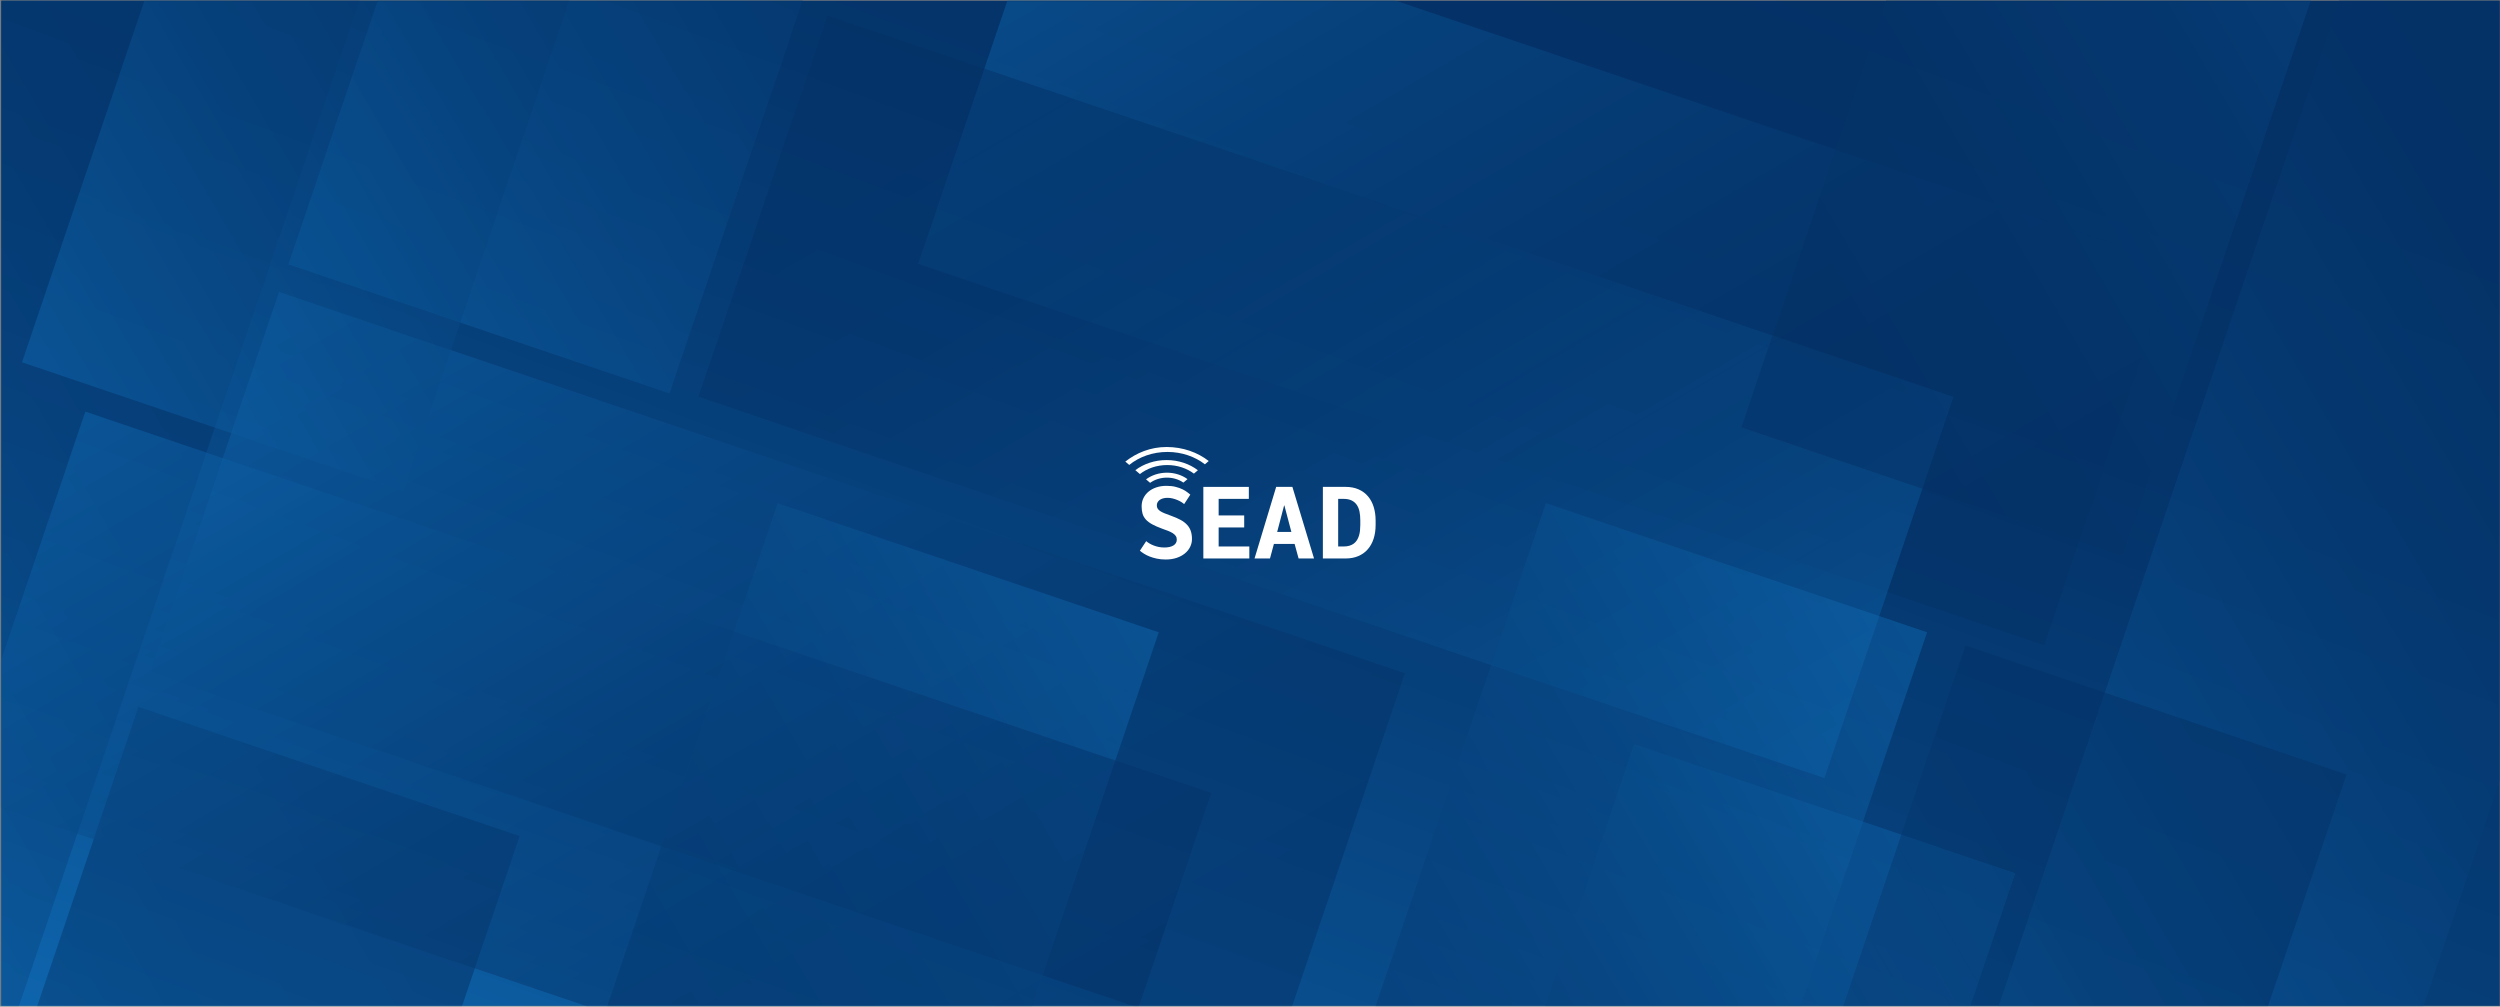 <svg width="1741" height="701" viewBox="0 0 1741 701" fill="none" xmlns="http://www.w3.org/2000/svg">
<rect x="0" y="0" width="1741" height="701" fill="#808080" stroke="none"/>
<g clip-path="url(#clip0_22_1633)">
<path d="M1740.82 0.47H0.82V700.47H1740.82V0.47Z" fill="url(#paint0_linear_22_1633)"/>
<mask id="mask0_22_1633" style="mask-type:luminance" maskUnits="userSpaceOnUse" x="0" y="0" width="1741" height="701">
<path d="M1740.82 0.47H0.82V700.47H1740.82V0.47Z" fill="white"/>
</mask>
<g mask="url(#mask0_22_1633)">
<path opacity="0.51" d="M254.928 -13.176L-10.493 -103.068L-276.039 681.006L-10.618 770.897L254.928 -13.176Z" fill="url(#paint1_linear_22_1633)"/>
<path opacity="0.51" d="M361.865 582.259L96.444 492.367L-169.103 1276.44L96.318 1366.33L361.865 582.259Z" fill="url(#paint2_linear_22_1633)"/>
<path opacity="0.51" d="M888.483 734.237L978.375 468.816L194.301 203.27L104.41 468.691L888.483 734.237Z" fill="url(#paint3_linear_22_1633)"/>
<path opacity="0.51" d="M275.972 1134.52L541.393 1224.41L806.94 440.341L541.519 350.449L275.972 1134.52Z" fill="url(#paint4_linear_22_1633)"/>
<path opacity="0.51" d="M753.585 817.604L843.476 552.182L59.403 286.636L-30.488 552.057L753.585 817.604Z" fill="url(#paint5_linear_22_1633)"/>
<path opacity="0.51" d="M1423.53 449.273L1513.43 183.852L729.353 -81.694L639.461 183.727L1423.53 449.273Z" fill="url(#paint6_linear_22_1633)"/>
<path opacity="0.51" d="M576.328 10.848L486.436 276.269L1270.51 541.816L1360.4 276.395L576.328 10.848Z" fill="url(#paint7_linear_22_1633)"/>
<path opacity="0.51" d="M1907.97 50.27L1642.55 -39.622L1377 744.452L1642.42 834.343L1907.97 50.27Z" fill="url(#paint8_linear_22_1633)"/>
<path opacity="0.51" d="M872.505 1302.31L1137.93 1392.2L1403.47 608.128L1138.05 518.237L872.505 1302.31Z" fill="url(#paint9_linear_22_1633)"/>
<path opacity="0.51" d="M1634.12 539.345L1368.7 449.453L1103.15 1233.53L1368.57 1323.42L1634.12 539.345Z" fill="url(#paint10_linear_22_1633)"/>
<path opacity="0.51" d="M811.058 1134.5L1076.48 1224.4L1342.03 440.322L1076.6 350.43L811.058 1134.5Z" fill="url(#paint11_linear_22_1633)"/>
<path opacity="0.51" d="M1212.69 297.632L1478.12 387.523L1743.66 -396.55L1478.24 -486.442L1212.69 297.632Z" fill="url(#paint12_linear_22_1633)"/>
<path opacity="0.51" d="M731.805 -510.095L466.384 -599.987L200.838 184.086L466.259 273.978L731.805 -510.095Z" fill="url(#paint13_linear_22_1633)"/>
<path opacity="0.51" d="M546.27 -441.887L280.849 -531.779L15.302 252.295L280.723 342.186L546.27 -441.887Z" fill="url(#paint14_linear_22_1633)"/>
</g>
<path d="M798.22 376.86C798.82 377.38 799.55 377.92 800.44 378.44C801.31 378.96 802.29 379.44 803.38 379.86C804.46 380.29 805.63 380.63 806.88 380.89C808.15 381.14 809.45 381.28 810.79 381.28C813.55 381.28 815.7 380.79 817.23 379.83C818.75 378.86 819.52 377.52 819.52 375.8C819.52 374.77 819.27 373.9 818.75 373.18C818.24 372.47 817.53 371.82 816.63 371.25C815.73 370.68 814.66 370.17 813.45 369.69C812.22 369.22 810.9 368.74 809.49 368.24C806.65 367.2 804.31 366.19 802.45 365.17C800.59 364.15 799.11 363.05 798.01 361.84C796.92 360.64 796.14 359.3 795.69 357.81C795.25 356.31 795.03 354.58 795.03 352.61C795.03 350.54 795.45 348.62 796.3 346.87C797.15 345.13 798.33 343.62 799.87 342.36C801.39 341.08 803.21 340.1 805.33 339.4C807.43 338.69 809.74 338.34 812.26 338.34C814.78 338.34 816.85 338.57 818.69 339.05C820.55 339.52 822.14 340.09 823.49 340.75C824.83 341.41 825.95 342.08 826.83 342.78C827.71 343.48 828.41 344.03 828.94 344.47L824.63 351.07C824.24 350.68 823.66 350.24 822.87 349.73C822.08 349.23 821.16 348.75 820.11 348.29C819.06 347.84 817.93 347.46 816.71 347.15C815.5 346.84 814.3 346.69 813.12 346.69C811.94 346.69 810.8 346.82 809.86 347.1C808.92 347.37 808.14 347.75 807.52 348.22C806.9 348.68 806.43 349.25 806.1 349.88C805.78 350.52 805.61 351.2 805.61 351.93C805.61 352.83 805.81 353.59 806.21 354.22C806.61 354.85 807.22 355.44 808.03 355.97C808.84 356.49 809.87 357.01 811.12 357.51C812.4 358.01 813.87 358.58 815.58 359.19C818.13 360.1 820.32 361.06 822.15 362.05C823.98 363.05 825.48 364.18 826.65 365.45C827.83 366.71 828.71 368.16 829.25 369.77C829.8 371.38 830.09 373.25 830.09 375.37C830.09 377.29 829.67 379.11 828.82 380.84C827.98 382.57 826.77 384.08 825.19 385.38C823.61 386.69 821.7 387.72 819.44 388.49C817.18 389.25 814.62 389.64 811.8 389.64C809.59 389.64 807.54 389.44 805.65 389.04C803.76 388.64 802.07 388.14 800.57 387.54C799.06 386.94 797.74 386.27 796.61 385.55C795.48 384.83 794.55 384.16 793.82 383.51L798.2 376.87L798.22 376.86Z" fill="white"/>
<path d="M866.46 367.32H848.66V380.57H870.03V388.92H838.01V339.07H869.69V347.41H848.66V358.95H866.46V367.31V367.32Z" fill="white"/>
<path d="M901.57 378.79H887.15L884.42 388.92H873.66L888.73 339.07H900.02L915.09 388.92H904.34L901.57 378.79ZM889.41 370.43H899.31L894.45 352.01H894.25L889.42 370.43H889.41Z" fill="white"/>
<path d="M921.25 388.92V339.07H937.11C940.51 339.07 943.52 339.65 946.12 340.8C948.72 341.95 950.91 343.56 952.66 345.62C954.42 347.69 955.74 350.15 956.63 353.02C957.52 355.89 957.98 359.02 957.98 362.42V365.61C957.98 369.16 957.49 372.39 956.56 375.26C955.6 378.14 954.23 380.59 952.45 382.6C950.66 384.63 948.48 386.18 945.89 387.28C943.32 388.37 940.4 388.92 937.12 388.92H921.26H921.25ZM931.9 347.41V380.57H935.72C937.26 380.57 938.64 380.39 939.81 380.02C940.99 379.66 942.02 379.14 942.87 378.49C943.72 377.82 944.44 377.03 945.02 376.11C945.59 375.19 946.04 374.17 946.39 373.06C946.73 371.96 946.97 370.76 947.11 369.5C947.24 368.24 947.31 366.93 947.31 365.59V362.34C947.31 360.15 947.13 358.14 946.77 356.32C946.4 354.5 945.77 352.93 944.87 351.62C943.98 350.31 942.79 349.28 941.31 348.54C939.82 347.8 937.95 347.42 935.72 347.42H931.9V347.41Z" fill="white"/>
<path d="M841.76 321.06C834.04 315.01 823.75 311.3 812.46 311.29C801.15 311.27 791.4 315.41 783.67 321.44L786.39 323.77C793.34 318.15 802.74 314.72 813.07 314.73C823.09 314.75 832.21 318.01 839.09 323.34L841.76 321.06Z" fill="white"/>
<path d="M793.82 330.14C798.84 326.23 805.54 323.85 812.88 323.86C820 323.86 826.5 326.13 831.45 329.83L834.21 327.48C828.42 323.07 820.8 320.4 812.45 320.39C804.09 320.37 796.45 323.03 790.66 327.43" fill="white"/>
<path d="M800.94 336.25C804.12 333.97 808.21 332.61 812.68 332.62C817.02 332.62 821 333.92 824.11 336.09L826.98 333.66C823.13 330.88 818.12 329.19 812.69 329.18C807.1 329.18 802.01 330.92 798.1 333.81L800.93 336.25H800.94Z" fill="white"/>
</g>
<defs>
<linearGradient id="paint0_linear_22_1633" x1="617.41" y1="1032.26" x2="1152.7" y2="-407.95" gradientUnits="userSpaceOnUse">
<stop offset="0.06" stop-color="#0E65AD"/>
<stop offset="0.25" stop-color="#094F8F"/>
<stop offset="0.45" stop-color="#063E78"/>
<stop offset="0.63" stop-color="#04346A"/>
<stop offset="0.79" stop-color="#043166"/>
</linearGradient>
<linearGradient id="paint1_linear_22_1633" x1="-261.439" y1="813.537" x2="587.151" y2="316.549" gradientUnits="userSpaceOnUse">
<stop offset="0.06" stop-color="#0E65AD"/>
<stop offset="0.25" stop-color="#094F8F"/>
<stop offset="0.45" stop-color="#063E78"/>
<stop offset="0.63" stop-color="#04346A"/>
<stop offset="0.79" stop-color="#043166"/>
</linearGradient>
<linearGradient id="paint2_linear_22_1633" x1="-149.79" y1="1407.43" x2="698.798" y2="910.432" gradientUnits="userSpaceOnUse">
<stop offset="0.06" stop-color="#0E65AD"/>
<stop offset="0.25" stop-color="#094F8F"/>
<stop offset="0.45" stop-color="#063E78"/>
<stop offset="0.63" stop-color="#04346A"/>
<stop offset="0.79" stop-color="#043166"/>
</linearGradient>
<linearGradient id="paint3_linear_22_1633" x1="61.761" y1="224.424" x2="558.767" y2="1073.02" gradientUnits="userSpaceOnUse">
<stop offset="0.06" stop-color="#0E65AD"/>
<stop offset="0.25" stop-color="#094F8F"/>
<stop offset="0.45" stop-color="#063E78"/>
<stop offset="0.63" stop-color="#04346A"/>
<stop offset="0.79" stop-color="#043166"/>
</linearGradient>
<linearGradient id="paint4_linear_22_1633" x1="788.693" y1="305.052" x2="-59.895" y2="802.051" gradientUnits="userSpaceOnUse">
<stop offset="0.06" stop-color="#0E65AD"/>
<stop offset="0.25" stop-color="#094F8F"/>
<stop offset="0.45" stop-color="#063E78"/>
<stop offset="0.63" stop-color="#04346A"/>
<stop offset="0.79" stop-color="#043166"/>
</linearGradient>
<linearGradient id="paint5_linear_22_1633" x1="-73.124" y1="309.547" x2="423.864" y2="1158.14" gradientUnits="userSpaceOnUse">
<stop offset="0.06" stop-color="#0E65AD"/>
<stop offset="0.25" stop-color="#094F8F"/>
<stop offset="0.45" stop-color="#063E78"/>
<stop offset="0.63" stop-color="#04346A"/>
<stop offset="0.79" stop-color="#043166"/>
</linearGradient>
<linearGradient id="paint6_linear_22_1633" x1="596.526" y1="-66.958" x2="1093.52" y2="781.63" gradientUnits="userSpaceOnUse">
<stop offset="0.06" stop-color="#0E65AD"/>
<stop offset="0.25" stop-color="#094F8F"/>
<stop offset="0.45" stop-color="#063E78"/>
<stop offset="0.63" stop-color="#04346A"/>
<stop offset="0.79" stop-color="#043166"/>
</linearGradient>
<linearGradient id="paint7_linear_22_1633" x1="1403.32" y1="525.111" x2="906.32" y2="-323.477" gradientUnits="userSpaceOnUse">
<stop offset="0.06" stop-color="#0E65AD"/>
<stop offset="0.25" stop-color="#094F8F"/>
<stop offset="0.45" stop-color="#063E78"/>
<stop offset="0.63" stop-color="#04346A"/>
<stop offset="0.79" stop-color="#043166"/>
</linearGradient>
<linearGradient id="paint8_linear_22_1633" x1="1411.14" y1="886.402" x2="2259.73" y2="389.404" gradientUnits="userSpaceOnUse">
<stop offset="0.06" stop-color="#0E65AD"/>
<stop offset="0.25" stop-color="#094F8F"/>
<stop offset="0.45" stop-color="#063E78"/>
<stop offset="0.63" stop-color="#04346A"/>
<stop offset="0.79" stop-color="#043166"/>
</linearGradient>
<linearGradient id="paint9_linear_22_1633" x1="1372.73" y1="468.823" x2="524.136" y2="965.812" gradientUnits="userSpaceOnUse">
<stop offset="0.06" stop-color="#0E65AD"/>
<stop offset="0.25" stop-color="#094F8F"/>
<stop offset="0.45" stop-color="#063E78"/>
<stop offset="0.63" stop-color="#04346A"/>
<stop offset="0.79" stop-color="#043166"/>
</linearGradient>
<linearGradient id="paint10_linear_22_1633" x1="1131.29" y1="1371.23" x2="1979.88" y2="874.231" gradientUnits="userSpaceOnUse">
<stop offset="0.06" stop-color="#0E65AD"/>
<stop offset="0.25" stop-color="#094F8F"/>
<stop offset="0.45" stop-color="#063E78"/>
<stop offset="0.63" stop-color="#04346A"/>
<stop offset="0.79" stop-color="#043166"/>
</linearGradient>
<linearGradient id="paint11_linear_22_1633" x1="1309.59" y1="301.27" x2="461.003" y2="798.269" gradientUnits="userSpaceOnUse">
<stop offset="0.06" stop-color="#0E65AD"/>
<stop offset="0.25" stop-color="#094F8F"/>
<stop offset="0.45" stop-color="#063E78"/>
<stop offset="0.63" stop-color="#04346A"/>
<stop offset="0.79" stop-color="#043166"/>
</linearGradient>
<linearGradient id="paint12_linear_22_1633" x1="1718.21" y1="-526.278" x2="869.619" y2="-29.272" gradientUnits="userSpaceOnUse">
<stop offset="0.06" stop-color="#0E65AD"/>
<stop offset="0.25" stop-color="#094F8F"/>
<stop offset="0.45" stop-color="#063E78"/>
<stop offset="0.63" stop-color="#04346A"/>
<stop offset="0.79" stop-color="#043166"/>
</linearGradient>
<linearGradient id="paint13_linear_22_1633" x1="218.081" y1="321.219" x2="1066.67" y2="-175.78" gradientUnits="userSpaceOnUse">
<stop offset="0.06" stop-color="#0E65AD"/>
<stop offset="0.25" stop-color="#094F8F"/>
<stop offset="0.45" stop-color="#063E78"/>
<stop offset="0.63" stop-color="#04346A"/>
<stop offset="0.79" stop-color="#043166"/>
</linearGradient>
<linearGradient id="paint14_linear_22_1633" x1="30.779" y1="388.102" x2="879.367" y2="-108.897" gradientUnits="userSpaceOnUse">
<stop offset="0.06" stop-color="#0E65AD"/>
<stop offset="0.25" stop-color="#094F8F"/>
<stop offset="0.45" stop-color="#063E78"/>
<stop offset="0.63" stop-color="#04346A"/>
<stop offset="0.79" stop-color="#043166"/>
</linearGradient>
<clipPath id="clip0_22_1633">
<rect width="1741" height="701" fill="white"/>
</clipPath>
</defs>
</svg>
